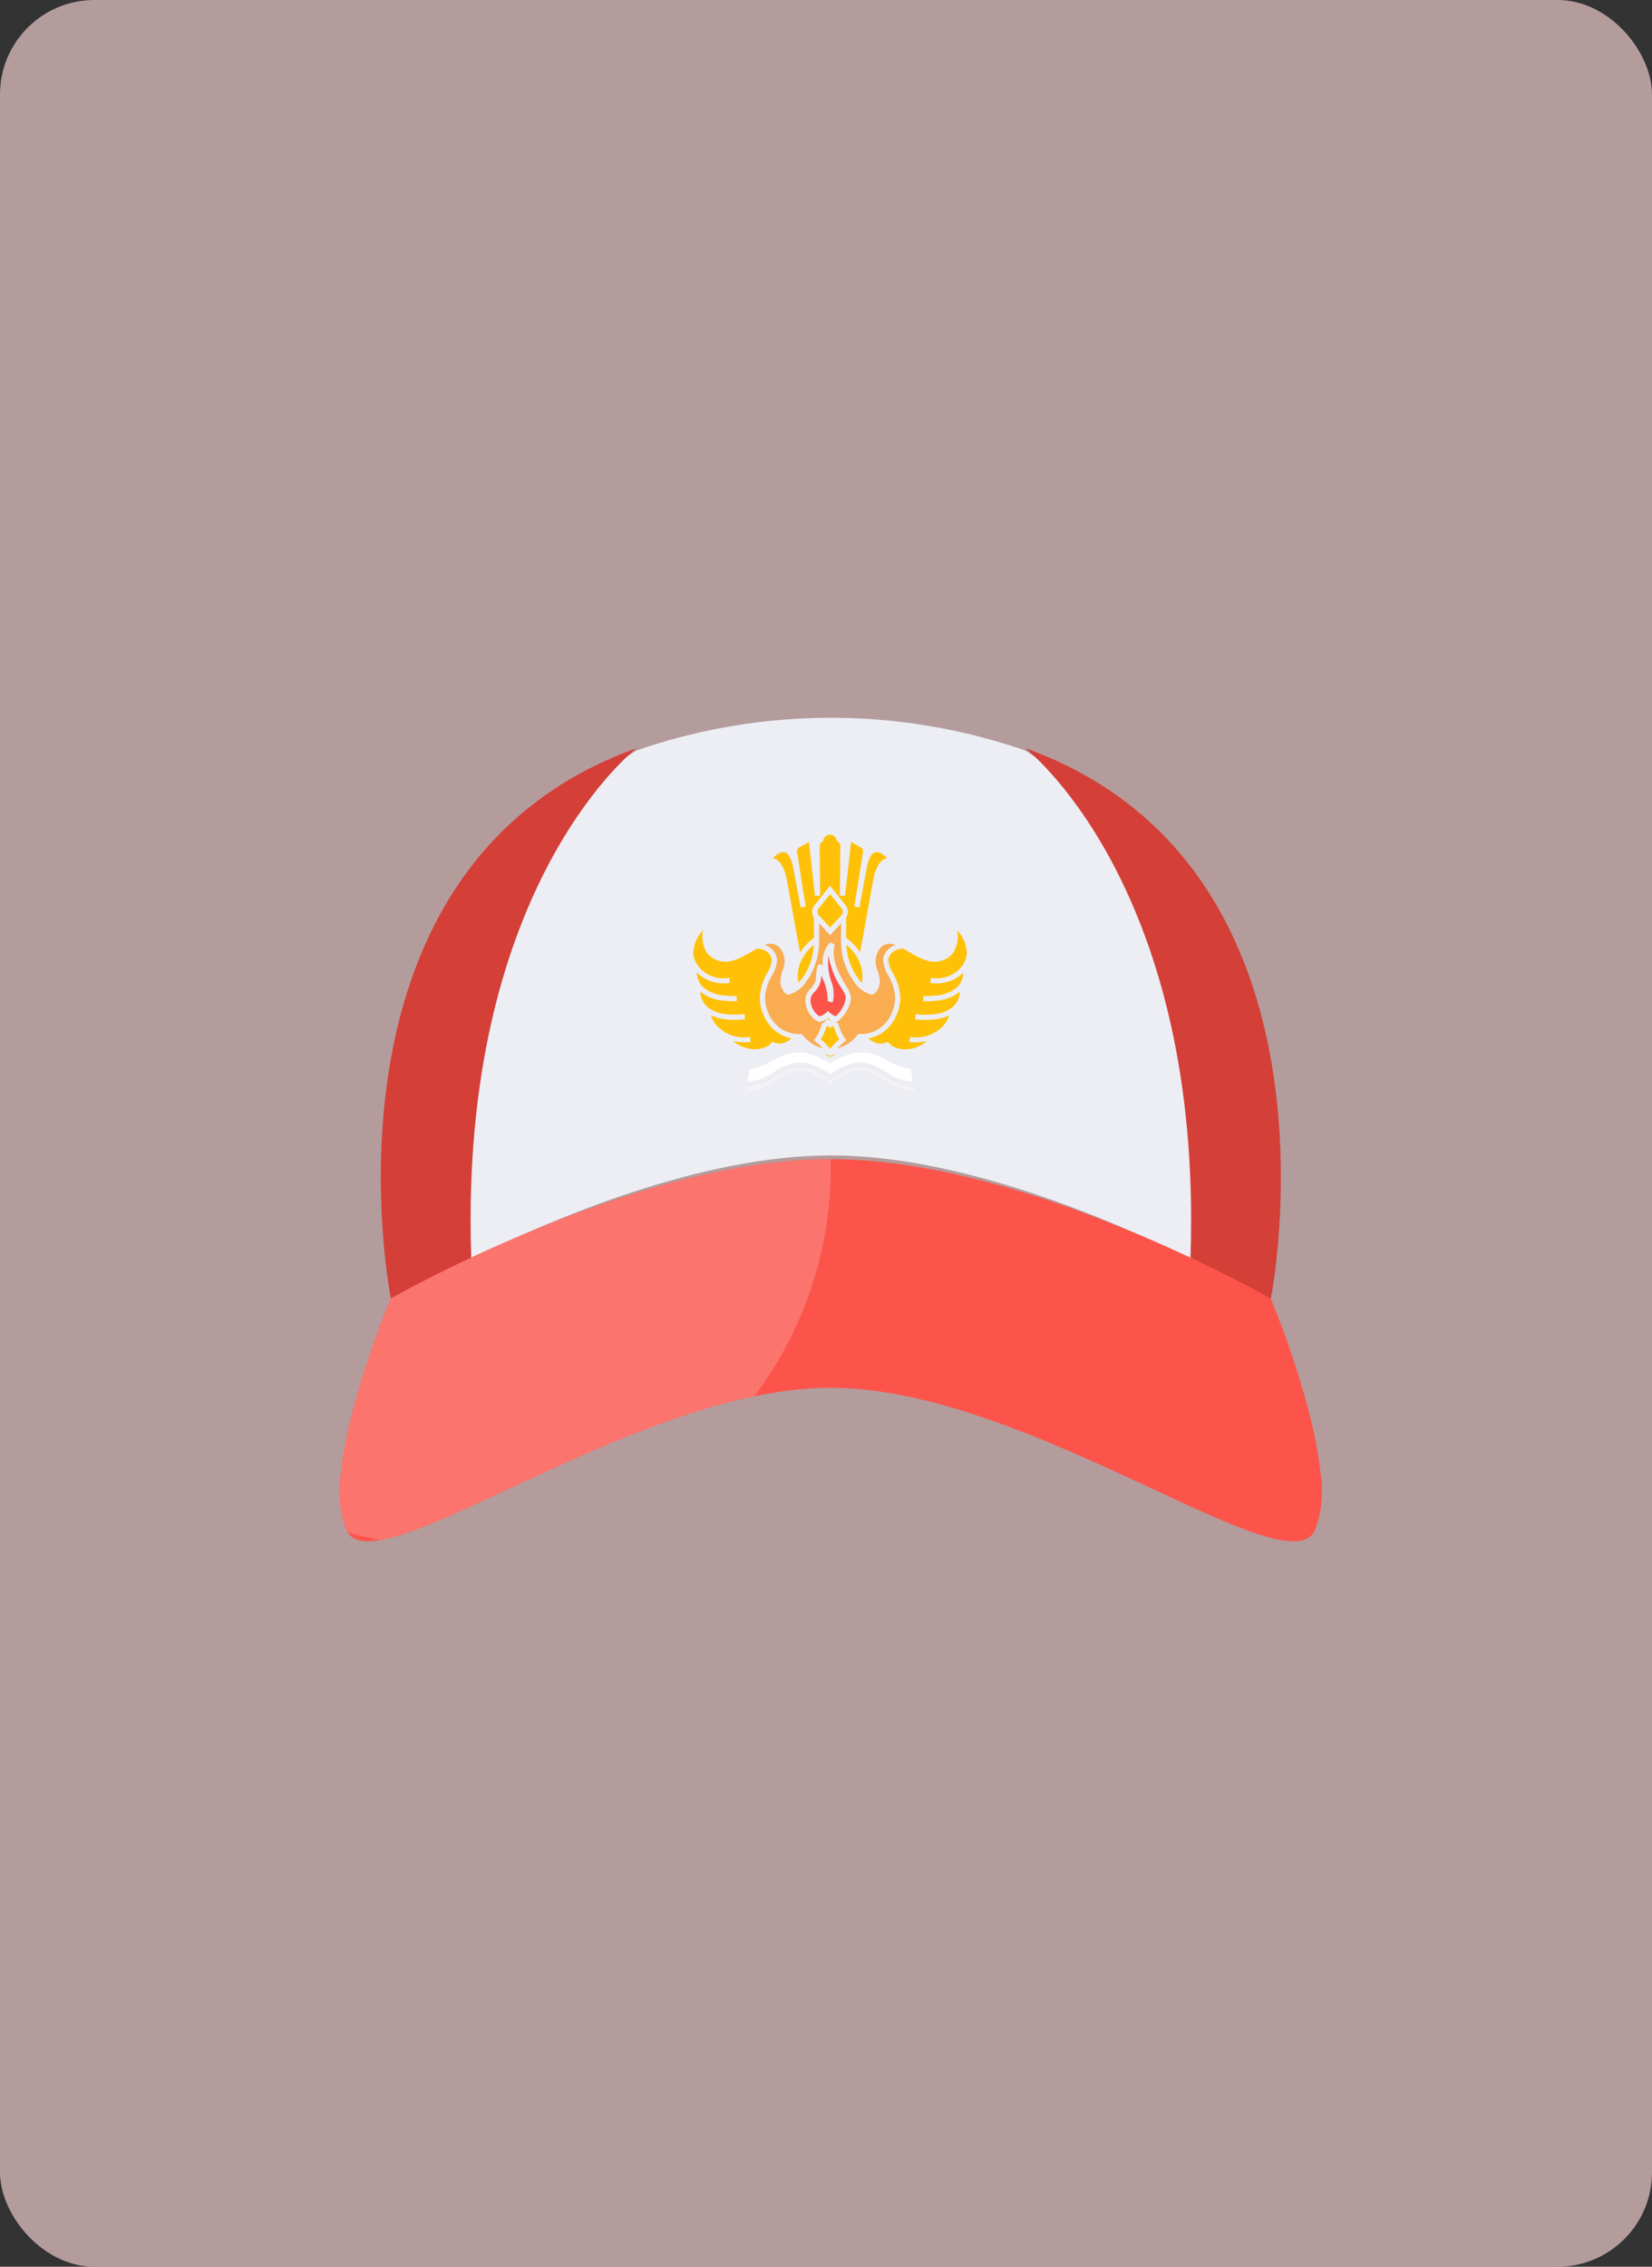 <svg xmlns="http://www.w3.org/2000/svg" xmlns:xlink="http://www.w3.org/1999/xlink" width="175" height="240" viewBox="0 0 175 240">
  <rect x="0" y="0" width="175" height="240" fill="#333333" stroke="none"/>
  <defs>
    <clipPath id="clip-path">
      <path id="Path_481" data-name="Path 481" d="M1481.415,306.17c-3.087,6.173-30.38-15.131-51.273-15.131s-48.186,21.3-51.274,15.131a11.58,11.58,0,0,1-.621-5.994c.749-7.822,5.273-18.574,5.273-18.574s25.678-14.771,46.622-14.771,46.623,14.771,46.623,14.771,4.522,10.751,5.271,18.574A11.583,11.583,0,0,1,1481.415,306.17Z" transform="translate(-1378.142 -266.83)" fill="#3c7ceb"/>
    </clipPath>
  </defs>
  <g id="cover-sd" transform="translate(-239.002 -614.346)">
    <rect id="Rectangle_305" data-name="Rectangle 305" width="175" height="240" rx="10" transform="translate(239.002 614.346)" fill="#f9d5d4" opacity="0.65"/>
    <g id="Group_1490" data-name="Group 1490" transform="translate(126.333 28.735)">
      <g id="Group_1318" data-name="Group 1318" transform="translate(148.669 661.61)">
        <g id="Group_1312" data-name="Group 1312" transform="translate(0)">
          <path id="Path_462" data-name="Path 462" d="M1519.3,94.085s1.912-22.915-.6-30.81c-5.16-16.244-16.84-22.923-16.984-23.043h.006a62.945,62.945,0,0,0-41.179,0h.007c-.147.123-12.183,7.1-17.328,24.151-2.332,7.73-.253,29.7-.253,29.7,9.5-4.676,24.781-10.97,38.164-10.973S1509.791,89.41,1519.3,94.085Z" transform="translate(-1429.12 -36.77)" fill="#ededf4"/>
          <path id="Path_463" data-name="Path 463" d="M1409,102.488q0,1.968.066,4.022l-.012.018-3.9,3.782-4.6.553s-.289-1.444-.565-3.89h0c-1.278-11.306-2.306-44.014,26.6-54.4C1426.364,52.735,1409.007,66.326,1409,102.488Z" transform="translate(-1395.147 -49.361)" fill="#d43f37"/>
          <path id="Path_464" data-name="Path 464" d="M1762.124,106.973c-.277,2.446-.564,3.89-.564,3.89l-4.6-.553-3.9-3.782-.012-.018q.07-2.057.067-4.022c-.013-36.163-17.367-49.754-17.581-49.918C1764.429,62.96,1763.4,95.667,1762.124,106.973Z" transform="translate(-1662.935 -49.361)" fill="#d43f37"/>
          <path id="Path_465" data-name="Path 465" d="M1481.415,306.17c-3.087,6.173-30.38-15.131-51.273-15.131s-48.186,21.3-51.274,15.131a11.58,11.58,0,0,1-.621-5.994c.749-7.822,5.273-18.574,5.273-18.574s25.678-14.771,46.622-14.771,46.623,14.771,46.623,14.771,4.522,10.751,5.271,18.574A11.583,11.583,0,0,1,1481.415,306.17Z" transform="translate(-1378.142 -220.099)" fill="#fc544b"/>
          <g id="Group_1311" data-name="Group 1311" transform="translate(37.43 12.373)">
            <path id="Path_466" data-name="Path 466" d="M1605.515,213.274a5.361,5.361,0,0,0,2.736,1l-.205-1.331a7.023,7.023,0,0,1-2.424-.9c-1.492-.784-2.984-1.568-5.976.206l-.14.083-.139-.083c-2.992-1.774-4.484-.99-5.976-.206a7.022,7.022,0,0,1-2.424.9l-.205,1.331a5.367,5.367,0,0,0,2.737-1c1.573-.935,3.094-1.838,6.008.207,2.915-2.044,4.436-1.141,6.009-.207Z" transform="translate(-1585.003 -188.115)" fill="#fff"/>
            <path id="Path_467" data-name="Path 467" d="M1607.737,221.3a5.678,5.678,0,0,1-3.1-1.072c-1.444-.858-2.84-1.687-5.568.294l-.161.117-.161-.117c-2.728-1.981-4.123-1.152-5.568-.294a5.681,5.681,0,0,1-3.1,1.072l-.068.44a5,5,0,0,0,2.863-1.06c1.583-1,3.106-1.966,6.035.265,2.929-2.231,4.452-1.267,6.034-.265a5.007,5.007,0,0,0,2.863,1.06l-.068-.44Z" transform="translate(-1584.404 -194.6)" fill="#f4f4f7"/>
            <path id="Path_468" data-name="Path 468" d="M1629.964,199.684c.135-.161.275-.32.424-.477.174-.183.359-.361.558-.533a4.192,4.192,0,0,1-.3-.547,5.555,5.555,0,0,1-.278-.755,1.055,1.055,0,0,1-.165-.123l-.018-.017-.22.294-.219-.294-.019.017a1.038,1.038,0,0,1-.165.123,5.524,5.524,0,0,1-.279.755,4.162,4.162,0,0,1-.3.547c.2.171.384.35.558.533.149.156.289.315.424.477Z" transform="translate(-1615.46 -177.012)" fill="#ffc107"/>
            <path id="Path_469" data-name="Path 469" d="M1632.1,212.163c-.139.036-.283.07-.434.1l-.152.192-.153-.192q-.226-.048-.434-.1.284.143.587.318.3-.175.587-.318Z" transform="translate(-1617.008 -188.909)" fill="#ffc107"/>
            <path id="Path_470" data-name="Path 470" d="M1658.048,149.682c-.163-.1-.324-.19-.483-.28a.737.737,0,0,0-.092-.018,1.5,1.5,0,0,0-.919.213,1.341,1.341,0,0,0-.642.8,1.219,1.219,0,0,0-.029.147h0v.005h0a3.288,3.288,0,0,0,.49,1.4,5.748,5.748,0,0,1,.788,2.556v.022h0a4.8,4.8,0,0,1-1.221,3.15,3.919,3.919,0,0,1-2.164,1.192,2.506,2.506,0,0,0,.708.436,1.632,1.632,0,0,0,1.186,0l.172-.063.124.135a1.774,1.774,0,0,0,.477.364,2.848,2.848,0,0,0,1.793.224,3.5,3.5,0,0,0,1.738-.814,5.775,5.775,0,0,1-1.841.1l.051-.546a3.87,3.87,0,0,0,3.737-1.437,3.374,3.374,0,0,0,.359-.671h0c.022-.056.043-.113.063-.171a4.933,4.933,0,0,1-1.533.422,9.471,9.471,0,0,1-2.086,0l.054-.546a8.939,8.939,0,0,0,1.966,0,3.6,3.6,0,0,0,1.966-.762,2.218,2.218,0,0,0,.744-1.5c0-.039.007-.079.01-.119a4.392,4.392,0,0,1-2.417.944,9.952,9.952,0,0,1-1.447.063l.01-.548a9.43,9.43,0,0,0,1.37-.06,3.808,3.808,0,0,0,2.163-.846,2.268,2.268,0,0,0,.7-1.571,4.125,4.125,0,0,1-3.493,1.09l.047-.548a3.35,3.35,0,0,0,3.447-1.451,2.827,2.827,0,0,0,.362-1.083h0v0a3.506,3.506,0,0,0-.944-2.39l-.09-.13a3.31,3.31,0,0,1-.351,2.315,2.118,2.118,0,0,1-.37.437,2.167,2.167,0,0,1-.408.288h0c-1.415.772-2.749-.011-4-.744Z" transform="translate(-1635.218 -137.29)" fill="#ffc107"/>
            <path id="Path_471" data-name="Path 471" d="M1642.281,155.018a6.579,6.579,0,0,0,1.261,3.6,5.52,5.52,0,0,0,.383.451,3.935,3.935,0,0,0-.288-2.308,5.235,5.235,0,0,0-1.356-1.742Z" transform="translate(-1626.057 -143.372)" fill="#ffc107"/>
            <path id="Path_472" data-name="Path 472" d="M1632.529,193.431l-.059-.033a2.735,2.735,0,0,1-.258-.172c-.04.029-.081.057-.123.084l.21.1a.789.789,0,0,1,.141.082.823.823,0,0,1,.089-.056Z" transform="translate(-1617.936 -173.818)" fill="#ffc107"/>
            <path id="Path_473" data-name="Path 473" d="M1626.818,164.133a8.616,8.616,0,0,1-1.331-3.394,5.835,5.835,0,0,0,.268,2.682,3.721,3.721,0,0,1,.165,2.275l-.525-.126a5.531,5.531,0,0,0-.575-2.488l-.1-.25a3.451,3.451,0,0,1-.142.88h0v0a2.837,2.837,0,0,1-.569.855,1.333,1.333,0,0,0-.441.821,2.191,2.191,0,0,0,.572,1.466,1.821,1.821,0,0,0,.222.2,1.615,1.615,0,0,0,.182.123,2.668,2.668,0,0,0,.344-.156,1.788,1.788,0,0,0,.348-.246l.183-.168.185.166a2.119,2.119,0,0,0,.351.255,2.159,2.159,0,0,0,.277.136,3.315,3.315,0,0,0,.931-1.358,2.9,2.9,0,0,0,.1-.336,2.422,2.422,0,0,0,.051-.333v0a3.59,3.59,0,0,0-.493-1.007Z" transform="translate(-1611.144 -147.93)" fill="#fc544b"/>
            <path id="Path_474" data-name="Path 474" d="M1569.073,149.4c-.16.089-.321.184-.484.28-1.249.733-2.583,1.516-4,.744h0a2.167,2.167,0,0,1-.408-.288,2.118,2.118,0,0,1-.37-.437,3.309,3.309,0,0,1-.351-2.315l-.09.13a3.5,3.5,0,0,0-.943,2.39v0h0a2.832,2.832,0,0,0,.361,1.083,3.35,3.35,0,0,0,3.448,1.451l.047.548a4.125,4.125,0,0,1-3.493-1.09,2.263,2.263,0,0,0,.7,1.571,3.806,3.806,0,0,0,2.162.846,9.432,9.432,0,0,0,1.37.06l.01.548a9.945,9.945,0,0,1-1.447-.063,4.394,4.394,0,0,1-2.417-.944c0,.04.006.08.009.119a2.219,2.219,0,0,0,.743,1.5,3.606,3.606,0,0,0,1.967.762,8.937,8.937,0,0,0,1.965,0l.054.546a9.473,9.473,0,0,1-2.087,0,4.935,4.935,0,0,1-1.533-.422c.02.058.041.115.063.171h0a3.394,3.394,0,0,0,.359.671,3.87,3.87,0,0,0,3.737,1.437l.051.546a5.771,5.771,0,0,1-1.84-.1,3.5,3.5,0,0,0,1.737.814,2.848,2.848,0,0,0,1.793-.224,1.768,1.768,0,0,0,.476-.364l.124-.135.172.063a1.631,1.631,0,0,0,1.185,0,2.493,2.493,0,0,0,.708-.436,3.918,3.918,0,0,1-2.163-1.192,4.793,4.793,0,0,1-1.221-3.15h0V154.5h0v-.015h0a5.775,5.775,0,0,1,.789-2.539,3.252,3.252,0,0,0,.489-1.4,1.244,1.244,0,0,0-.03-.147,1.343,1.343,0,0,0-.641-.8,1.5,1.5,0,0,0-.919-.213.723.723,0,0,0-.091.018Z" transform="translate(-1562.413 -137.29)" fill="#ffc107"/>
            <path id="Path_475" data-name="Path 475" d="M1617.407,158.617a6.571,6.571,0,0,0,1.261-3.6,5.239,5.239,0,0,0-1.355,1.742,3.935,3.935,0,0,0-.288,2.308,5.332,5.332,0,0,0,.383-.451Z" transform="translate(-1605.885 -143.372)" fill="#ffc107"/>
            <path id="Path_476" data-name="Path 476" d="M1627.322,130.888h0l1.229,1.331,1.229-1.331a.527.527,0,0,0,.086-.5.6.6,0,0,0-.04-.1h0a.6.6,0,0,0-.054-.088l0,0h0l-1.216-1.515-1.217,1.515a.6.6,0,0,0-.1.526.462.462,0,0,0,.036.091.376.376,0,0,0,.052.075l0,0Z" transform="translate(-1614.047 -122.382)" fill="#ffc107"/>
            <path id="Path_477" data-name="Path 477" d="M1606.538,144.919l-.964-1.044.01,1.672c0,.19,0,.371-.012.544a7.143,7.143,0,0,1-1.377,3.978,3.181,3.181,0,0,1-1.844,1.365h-.056a.5.5,0,0,1-.222-.088.922.922,0,0,1-.16-.142,1.866,1.866,0,0,1-.439-1.246v-.008h0a4.919,4.919,0,0,1,.215-1.042,2.318,2.318,0,0,0-.191-2.336,1.391,1.391,0,0,0-1.659-.4,2.21,2.21,0,0,1,.345.163,1.886,1.886,0,0,1,.9,1.132,1.7,1.7,0,0,1,.042.214,3.423,3.423,0,0,1-.541,1.716,5.4,5.4,0,0,0-.733,2.289v.035a4.247,4.247,0,0,0,1.075,2.791,3.452,3.452,0,0,0,2.674,1.091h.018l.137,0,.085.108a3.893,3.893,0,0,0,1.151,1.008,4.884,4.884,0,0,0,.984.417l-.055-.058a6.864,6.864,0,0,0-.7-.647l-.211-.168.164-.213a3.434,3.434,0,0,0,.391-.657,5.079,5.079,0,0,0,.279-.787l.035-.13.126-.052a.447.447,0,0,0,.134-.087.786.786,0,0,0,.125-.148l.128-.191c-.046.029-.094.058-.144.084a3.266,3.266,0,0,1-.544.234l-.206-.013-.047-.024a2.151,2.151,0,0,1-.33-.211,2.408,2.408,0,0,1-.289-.267,2.751,2.751,0,0,1-.716-1.84,1.741,1.741,0,0,1,.574-1.177,2.419,2.419,0,0,0,.47-.691h0v0a3.263,3.263,0,0,0,.108-.742,3.287,3.287,0,0,1,.219-1.133l.477.049a2.885,2.885,0,0,1,.821-2.385l.454.275-.005.015h0c-.448,1.488.512,3.153,1.154,4.264a3.063,3.063,0,0,1,.566,1.323v0a2.83,2.83,0,0,1-.064.411,3.266,3.266,0,0,1-.117.4,3.848,3.848,0,0,1-1.229,1.7l-.115.088-.083-.028,0,0a.458.458,0,0,0,.134.087l.125.052.035.13a5.029,5.029,0,0,0,.28.787,3.4,3.4,0,0,0,.39.657l.163.213-.211.168a6.841,6.841,0,0,0-.7.647l-.055.058a4.907,4.907,0,0,0,.985-.417,3.893,3.893,0,0,0,1.151-1.008l.085-.108.137,0h.019a3.45,3.45,0,0,0,2.674-1.091,4.244,4.244,0,0,0,1.075-2.791v-.021a5.357,5.357,0,0,0-.733-2.3,3.483,3.483,0,0,1-.543-1.7v-.011h0a1.944,1.944,0,0,1,.042-.214,1.887,1.887,0,0,1,.9-1.132,2.194,2.194,0,0,1,.345-.163,1.391,1.391,0,0,0-1.659.4,2.319,2.319,0,0,0-.192,2.336,4.917,4.917,0,0,1,.215,1.042h0v.008a1.869,1.869,0,0,1-.439,1.246.93.93,0,0,1-.16.142.5.5,0,0,1-.223.088h-.056a3.182,3.182,0,0,1-1.844-1.365,7.139,7.139,0,0,1-1.377-3.978q-.014-.259-.012-.544l.01-1.672-.964,1.044-.2.219-.2-.219Z" transform="translate(-1592.237 -134.492)" fill="#f9ac50"/>
            <path id="Path_478" data-name="Path 478" d="M1605.4,102.488h0l1.4,7.66a6.766,6.766,0,0,1,1.481-1.545l-.013-2.152a.767.767,0,0,1-.05-.082,1,1,0,0,1-.082-.2,1.166,1.166,0,0,1,.2-1.02l1.43-1.781.214-.266.214.266,1.43,1.781v0l0,0a1.075,1.075,0,0,1,.115.179h0a1.2,1.2,0,0,1,.077.195,1.1,1.1,0,0,1-.124.921l-.013,2.151a6.757,6.757,0,0,1,1.481,1.545l1.4-7.66h0a4.666,4.666,0,0,1,.563-1.627,1.58,1.58,0,0,1,.538-.542,1.077,1.077,0,0,1,.39-.132,3.044,3.044,0,0,0-.63-.493.937.937,0,0,0-.612-.146.765.765,0,0,0-.475.355,3.524,3.524,0,0,0-.469,1.331l-.774,4.165-.541-.092.924-5.8c.053-.331-.252-.49-.617-.679a4.423,4.423,0,0,1-.645-.384l-.645,5.731-.547-.032.051-5.259c0-.279-.172-.39-.38-.523a.716.716,0,0,0-1.429,0c-.208.133-.383.245-.38.523l.051,5.259-.547.032-.645-5.731a4.425,4.425,0,0,1-.645.384c-.364.189-.67.348-.617.679l.924,5.8-.54.092-.774-4.165a3.514,3.514,0,0,0-.469-1.331.763.763,0,0,0-.475-.355.936.936,0,0,0-.612.146,3.011,3.011,0,0,0-.629.493,1.073,1.073,0,0,1,.388.132,1.579,1.579,0,0,1,.539.542,4.661,4.661,0,0,1,.563,1.627Z" transform="translate(-1595.482 -97.682)" fill="#ffc107"/>
          </g>
        </g>
      </g>
      <g id="Mask_Group_1258" data-name="Mask Group 1258" transform="translate(148.669 708.341)" clip-path="url(#clip-path)">
        <circle id="Ellipse_133" data-name="Ellipse 133" cx="40.119" cy="40.119" r="40.119" transform="translate(-28.237 -39.176)" fill="#f9d5d4" opacity="0.25"/>
      </g>
    </g>
  </g>
</svg>
